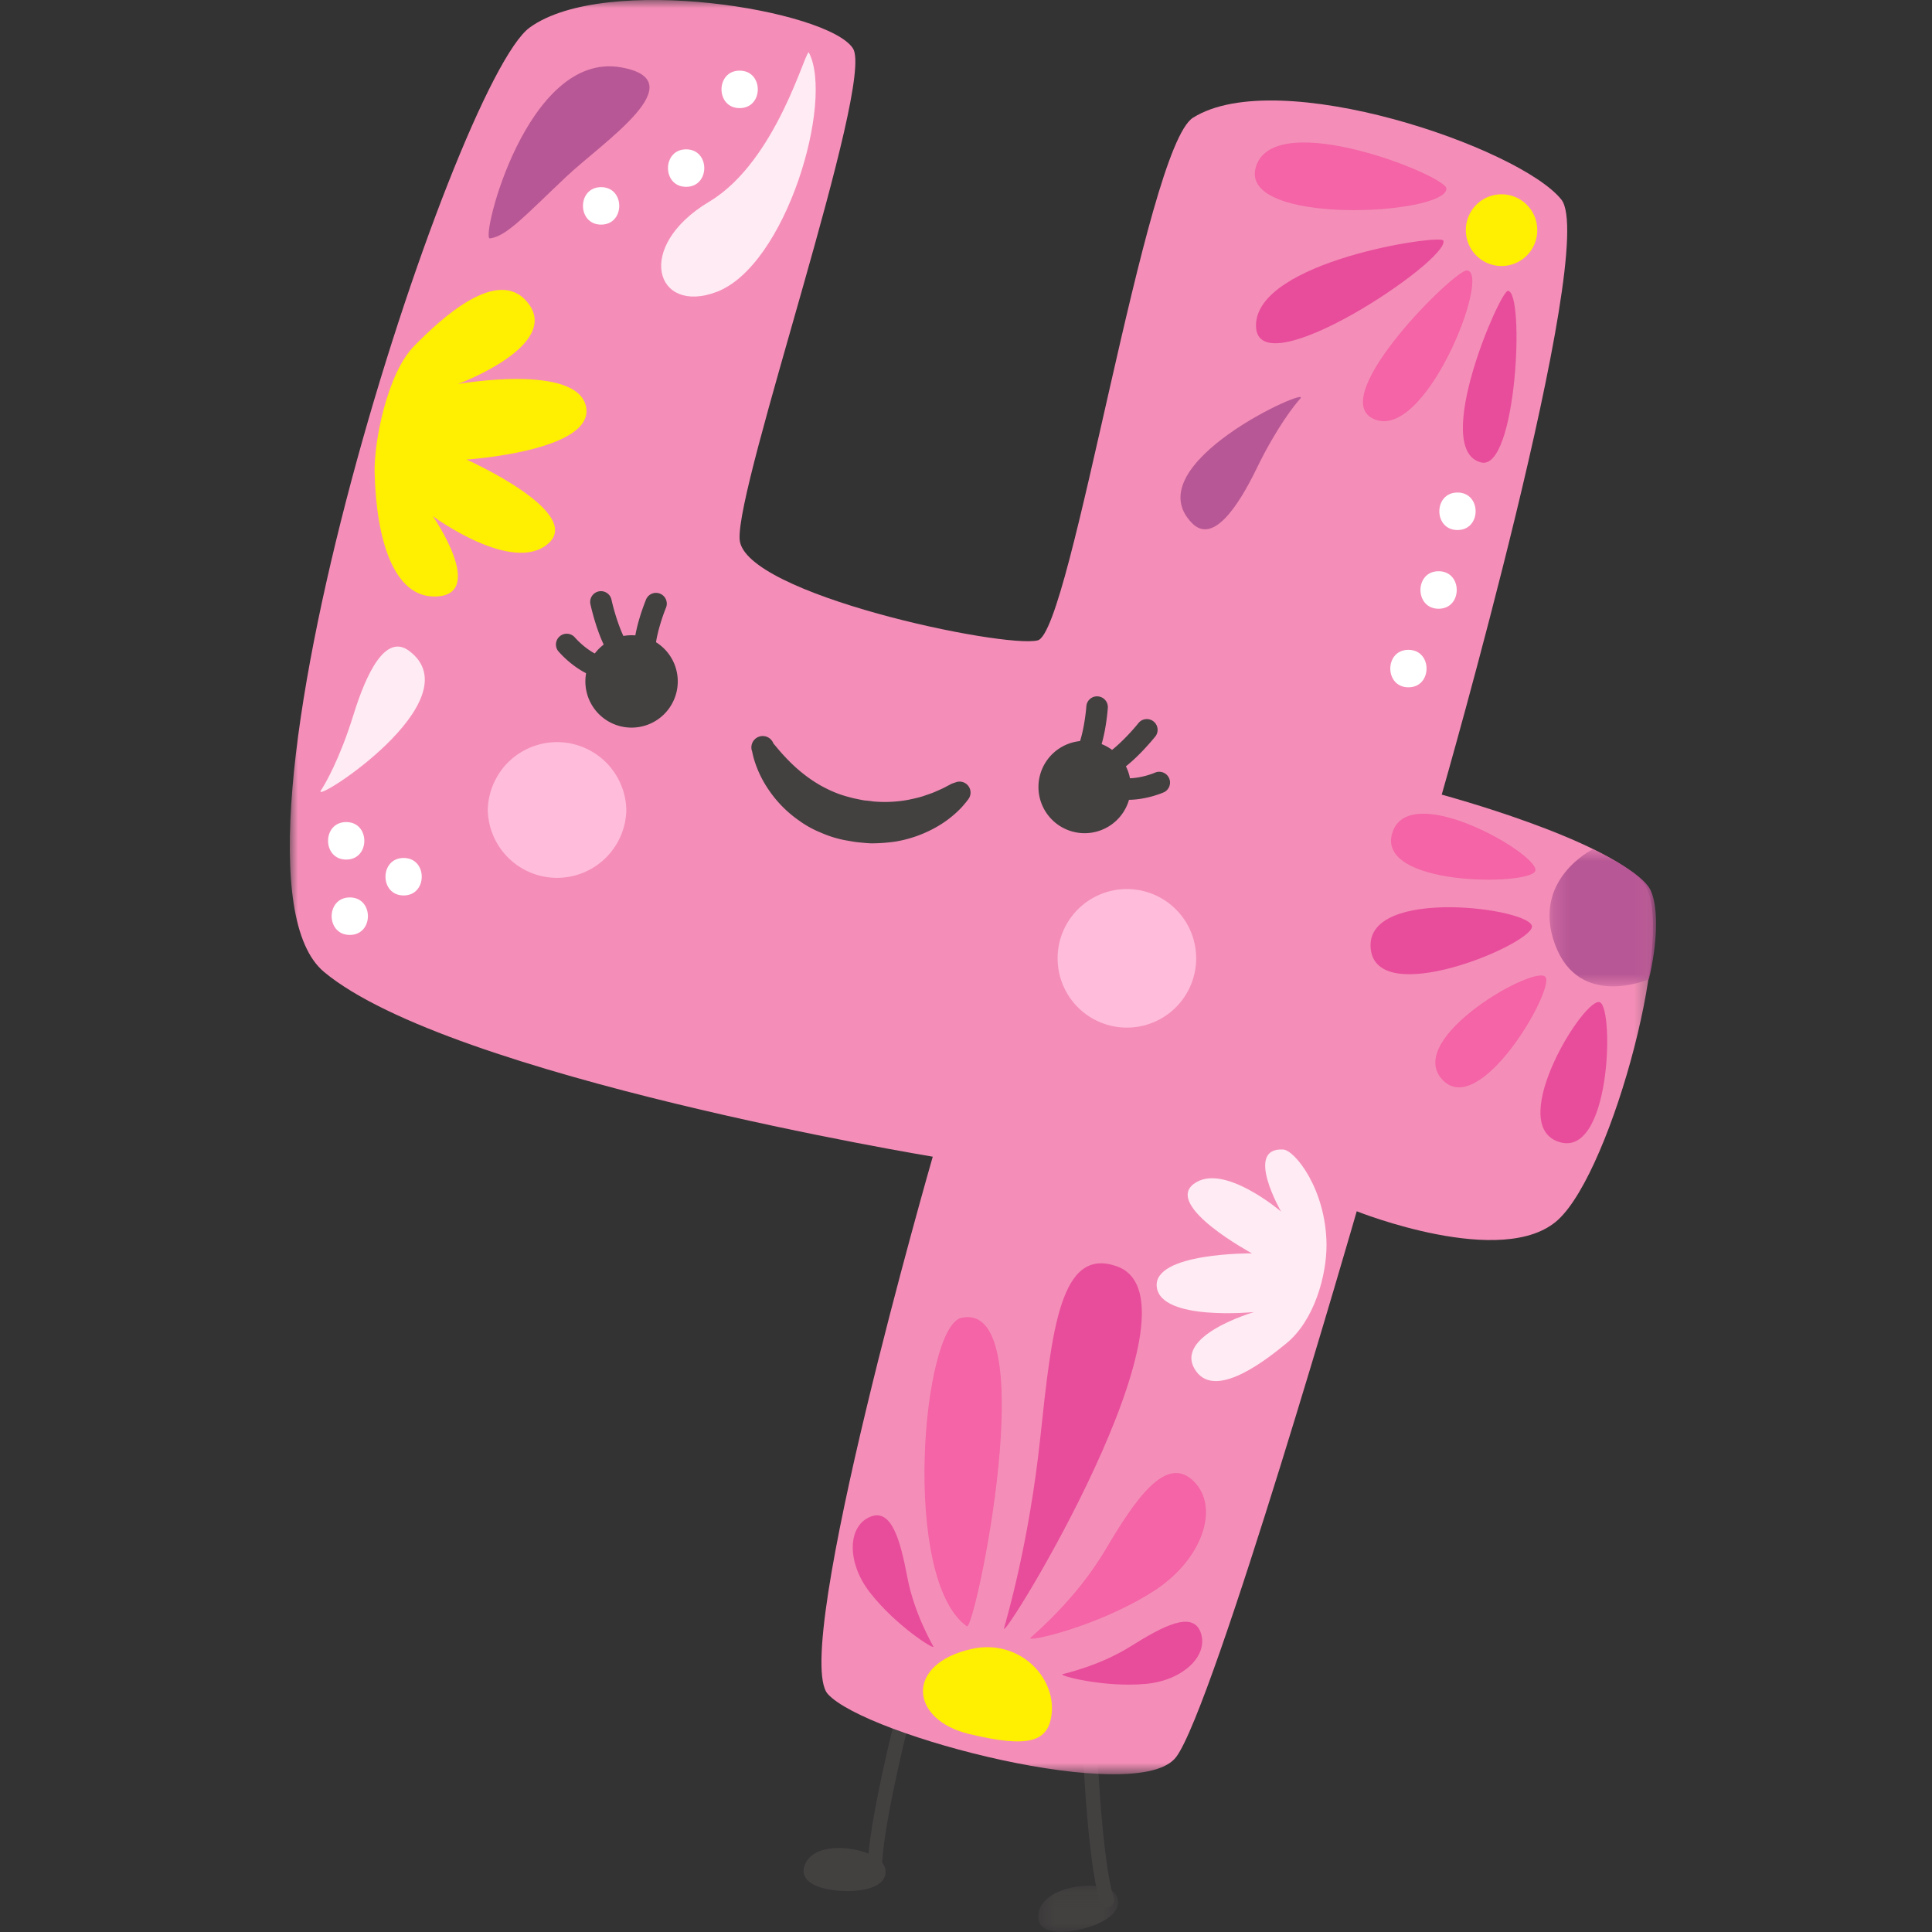 <svg xmlns="http://www.w3.org/2000/svg" xmlns:xlink="http://www.w3.org/1999/xlink" width="120" height="120"><rect width="100%" height="100%" fill="#333333" stroke="none"/><defs><path id="a" d="M.484.113h4.968V3H.484z"/><path id="c" d="M0 0h84.67v110.204H0z"/><path id="e" d="M.242.75H6.86v8.514H.241z"/></defs><g fill="none" fill-rule="evenodd"><path fill="#434040" d="M54.344 116.626a.445.445 0 0 1-.446-.431c-.074-2.288 1.475-8.547 1.542-8.811a.445.445 0 1 1 .865.215c-.016.064-1.585 6.402-1.516 8.567a.446.446 0 0 1-.43.46h-.015zm14.416 1.844a.447.447 0 0 1-.424-.305c-.726-2.172-1.036-8.61-1.048-8.884a.443.443 0 0 1 .424-.466.44.44 0 0 1 .466.425c.003.066.316 6.588 1.005 8.642a.448.448 0 0 1-.424.587"/><path fill="#434040" d="M52.104 114.783c-1.185 0-1.975.442-2.168 1.213a.814.814 0 0 0 .157.711c.558.715 2.212.751 2.538.751.62 0 2.087-.094 2.342-.963a.855.855 0 0 0-.155-.765c-.462-.615-1.742-.947-2.714-.947"/><g transform="translate(64 117)"><mask id="b" fill="#fff"><use xlink:href="#a"/></mask><path fill="#434040" d="M3.678.113c-.933 0-2.152.292-2.775.944-.29.305-.436.668-.418 1.054.011.268.171.89 1.39.89 1.03 0 2.573-.445 3.23-1.105.231-.233.35-.486.347-.75C5.45.498 4.786.112 3.678.112" mask="url(#b)"/></g><g transform="translate(18)"><mask id="d" fill="#fff"><use xlink:href="#c"/></mask><path fill="#F48EB8" d="M34.98 3.01C33.468.63 19.599-1.683 14.905 1.707 10.212 5.095-5.693 53.852 2.128 60.37c7.823 6.52 37.807 11.474 37.807 11.474s-8.865 30.768-6.518 33.374c2.346 2.606 19.293 7.038 21.639 3.91C57.404 106 66.269 75.234 66.269 75.234s9.126 3.65 12.515.52c3.389-3.13 7.439-18.403 5.28-20.924-2.348-2.737-12.516-5.474-12.516-5.474s9.779-34.026 7.43-36.96C76.405 9.176 61.382 3.988 56.1 7.312c-2.985 1.88-7.56 31.94-9.646 32.462-2.086.52-18.251-2.868-18.513-6.258-.261-3.39 8.409-28.355 7.04-30.506" mask="url(#d)"/></g><path fill="#434040" d="M48.03 46.163a.802.802 0 0 0 .086.106l.269.322c.237.274.585.66 1.029 1.064.446.403.989.817 1.607 1.162.313.168.637.33.982.458.333.133.728.234 1.052.316.216.04.467.102.654.126.174.018.347.03.518.062.377.03.75.044 1.11.022a7.733 7.733 0 0 0 1.039-.116c.326-.067.639-.133.924-.223.28-.096.545-.181.772-.278.223-.1.424-.183.582-.265a97.08 97.08 0 0 1 .466-.245l.262-.09a.681.681 0 0 1 .758 1.062l-.132.172c-.081.098-.195.24-.354.406a6.752 6.752 0 0 1-1.491 1.145 7.722 7.722 0 0 1-2.538.902 10.48 10.48 0 0 1-1.531.11c-.277-.011-.555-.042-.834-.068-.265-.03-.461-.075-.697-.112a6.838 6.838 0 0 1-1.554-.474 6.374 6.374 0 0 1-1.365-.75 7.336 7.336 0 0 1-1.9-1.92 6.826 6.826 0 0 1-.837-1.668c-.14-.413-.191-.725-.188-.708a.705.705 0 0 1 1.312-.518m-6.009-3.188a2.866 2.866 0 0 0-2.142-3.444 2.869 2.869 0 1 0 2.142 3.444"/><path fill="#434040" d="M37.291 42.129a.659.659 0 0 1-.195-.03c-1.406-.43-2.4-1.628-2.442-1.68a.67.67 0 0 1 1.034-.847c.007.008.788.939 1.8 1.249a.669.669 0 0 1-.197 1.308m1.487-.722a.663.663 0 0 1-.405-.138c-.995-.759-1.59-3.246-1.7-3.736a.668.668 0 1 1 1.306-.291c.265 1.186.8 2.655 1.205 2.965a.666.666 0 0 1 .126.936.667.667 0 0 1-.532.264"/><path fill="#434040" d="M40.09 41.386a.669.669 0 0 1-.647-.498c-.295-1.12.503-3.201.667-3.606a.67.67 0 1 1 1.241.499c-.327.815-.749 2.258-.615 2.766a.67.67 0 0 1-.647.84m24.486 6.846a2.87 2.87 0 0 1 3.445-2.143 2.868 2.868 0 1 1-3.445 2.143"/><path fill="#434040" d="M70.053 49.678a4.29 4.29 0 0 1-.672-.051.669.669 0 1 1 .214-1.32c1.046.171 2.156-.32 2.167-.326a.67.67 0 0 1 .553 1.218c-.05.023-1.073.48-2.262.48m-1.58-1.349a.669.669 0 0 1-.128-1.325c.501-.1 1.633-1.181 2.394-2.126a.67.67 0 0 1 1.041.839c-.316.39-1.949 2.358-3.177 2.599a.644.644 0 0 1-.13.013"/><path fill="#434040" d="M67.307 47.731a.668.668 0 0 1-.505-1.107c.346-.398.607-1.878.673-2.754a.664.664 0 0 1 .72-.616.668.668 0 0 1 .614.717c-.033.436-.237 2.656-.997 3.531a.67.67 0 0 1-.505.23"/><path fill="#FFEF00" d="M95.48 14.351a2.217 2.217 0 1 0-4.432.002 2.217 2.217 0 0 0 4.433-.002"/><path fill="#F464A6" d="M89.842 11.712c0-.79-10.657-5.085-11.83-1.37-1.175 3.717 11.83 3.032 11.83 1.37"/><path fill="#E84D9B" d="M89.646 14.938c-.168-.403-11.635 1.271-11.635 5.28 0 4.01 12.124-4.106 11.635-5.28"/><path fill="#F464A6" d="M91.113 16.796c-.762-.047-8.648 7.758-5.866 9.19 3.226 1.664 7.43-9.091 5.866-9.19"/><path fill="#E84D9B" d="M93.656 18.067c-.49 0-4.792 9.875-1.662 10.657 2.212.554 2.736-10.657 1.662-10.657"/><path fill="#FFEBF4" d="M50.243 3.27c-.181-.347-1.96 6.728-6.191 9.256-4.693 2.804-3.325 7.04.456 5.606 4.329-1.64 7.299-11.863 5.735-14.862"/><path fill="#B75795" d="M30.427 14.808c-.597.075 2.282-11.667 8.148-10.624 4.656.827-1.108 4.628-3.389 6.778-2.566 2.42-3.716 3.717-4.759 3.846"/><path fill="#FFEF00" d="M60.197 107.703c-3.684-.88-4.02-4.356.16-5.285 2.883-.641 5.205 1.682 4.965 4.004-.186 1.79-1.431 2.165-5.125 1.28"/><path fill="#F464A6" d="M60.053 101.014c.49.35 4.824-20.24-.326-19.165-2.443.511-3.78 16.231.326 19.165"/><path fill="#E84D9B" d="M62.368 101.111c-.376 1.38 13.003-20.304 7.008-22.455-3.516-1.26-4.042 3.911-4.76 10.625-.691 6.482-2.053 11.112-2.248 11.83"/><path fill="#F464A6" d="M64.005 101.728c-.319.306 4.13-.66 7.616-2.877 3.074-1.953 4.202-5.269 2.474-6.894-1.679-1.579-3.552 1.112-5.426 4.285-1.809 3.063-4.35 5.186-4.664 5.486"/><path fill="#E84D9B" d="M65.993 103.988c-.272.08 2.536.837 5.162.603 2.317-.206 3.929-1.754 3.426-3.183-.49-1.389-2.34-.413-4.335.837-1.925 1.207-3.988 1.664-4.253 1.743m-8.019-1.717c.126.253-2.339-1.288-3.954-3.373-1.426-1.838-1.387-4.074.003-4.677 1.35-.586 1.894 1.435 2.334 3.746.425 2.233 1.495 4.058 1.617 4.304"/><path fill="#FFBDDB" d="M38.902 50.333a4.304 4.304 0 0 1-8.605 0 4.303 4.303 0 0 1 8.605 0m35.393 9.191a4.302 4.302 0 1 1-8.604 0 4.302 4.302 0 0 1 8.604 0"/><path fill="#FFEF00" d="M25.712 21.503c1.661-1.695 5.184-4.986 7.04-2.737 2.207 2.67-4.302 5.084-4.302 5.084s7.432-1.304 7.953 1.433c.522 2.739-7.43 3.26-7.43 3.26s7.3 3.259 5.084 5.214c-2.216 1.956-7.17-1.694-7.17-1.694s3.365 4.869.195 4.986c-2.64.099-3.72-3.57-3.814-7.724-.042-1.885.783-6.126 2.444-7.822"/><path fill="#FFEBF4" d="M79.873 83.46c-.917.737-4.28 3.547-5.583 1.707-1.548-2.184 3.605-3.673 3.605-3.673s-5.8.58-6.046-1.56c-.248-2.14 5.913-2.086 5.913-2.086s-5.44-2.93-3.62-4.31c1.82-1.381 5.43 1.717 5.43 1.717s-2.312-4.003.133-3.855c.718.044 2.649 2.458 2.687 5.876.019 1.898-.744 4.755-2.52 6.184"/><g transform="translate(96 52)"><mask id="f" fill="#fff"><use xlink:href="#e"/></mask><path fill="#B75795" d="M6.415 8.82S2.088 10.716.59 6.675C-.912 2.636 2.933.75 2.933.75S5.997 2.141 6.53 3.317c.52 1.146.385 3.396-.115 5.502" mask="url(#f)"/></g><path fill="#F464A6" d="M95.35 54.12c.495-.91-7.768-5.763-8.863-2.42-1.098 3.346 8.369 3.325 8.863 2.42"/><path fill="#E84D9B" d="M95.153 57.57c.119-1.137-10.327-2.553-10.021 1.307.308 3.86 9.908-.18 10.02-1.308"/><path fill="#F464A6" d="M96.001 60.697c-.527-.873-8.743 3.741-6.446 6.329 2.297 2.59 6.97-5.462 6.446-6.329"/><path fill="#E84D9B" d="M99.392 62.261c-.883-.513-5.882 7.477-2.623 8.646 3.258 1.172 3.498-8.134 2.623-8.645"/><path fill="#FFEBF4" d="M19.933 49.096c-.632.948 9.582-5.607 5.476-8.671-1.478-1.101-2.664 1.425-3.455 3.977-.848 2.737-1.759 4.301-2.021 4.694"/><path fill="#B75795" d="M80.764 24.755c.771-.842-10.319 4.09-6.723 7.74 1.293 1.315 2.85-1.004 4.016-3.406 1.253-2.578 2.392-3.986 2.707-4.334"/><path fill="#FFF" d="M37.336 11.624c-1.502 0-1.502 2.327 0 2.327s1.502-2.327 0-2.327m5.281-2.348c-1.502 0-1.502 2.328 0 2.328s1.502-2.328 0-2.328m3.323-4.888c-1.501 0-1.501 2.327 0 2.327 1.504 0 1.504-2.327 0-2.327m44.587 26.204c-1.502 0-1.502 2.329 0 2.329s1.502-2.33 0-2.33m-1.174 4.889c-1.501 0-1.501 2.33 0 2.33 1.503 0 1.503-2.33 0-2.33m-1.873 4.882c-1.502 0-1.502 2.328 0 2.328 1.5 0 1.5-2.328 0-2.328M21.504 51.06c-1.503 0-1.503 2.33 0 2.33 1.5 0 1.5-2.33 0-2.33m.223 4.681c-1.503 0-1.503 2.329 0 2.329 1.501 0 1.501-2.329 0-2.329m3.343-2.451c-1.502 0-1.502 2.328 0 2.328 1.5 0 1.5-2.328 0-2.328"/></g></svg>